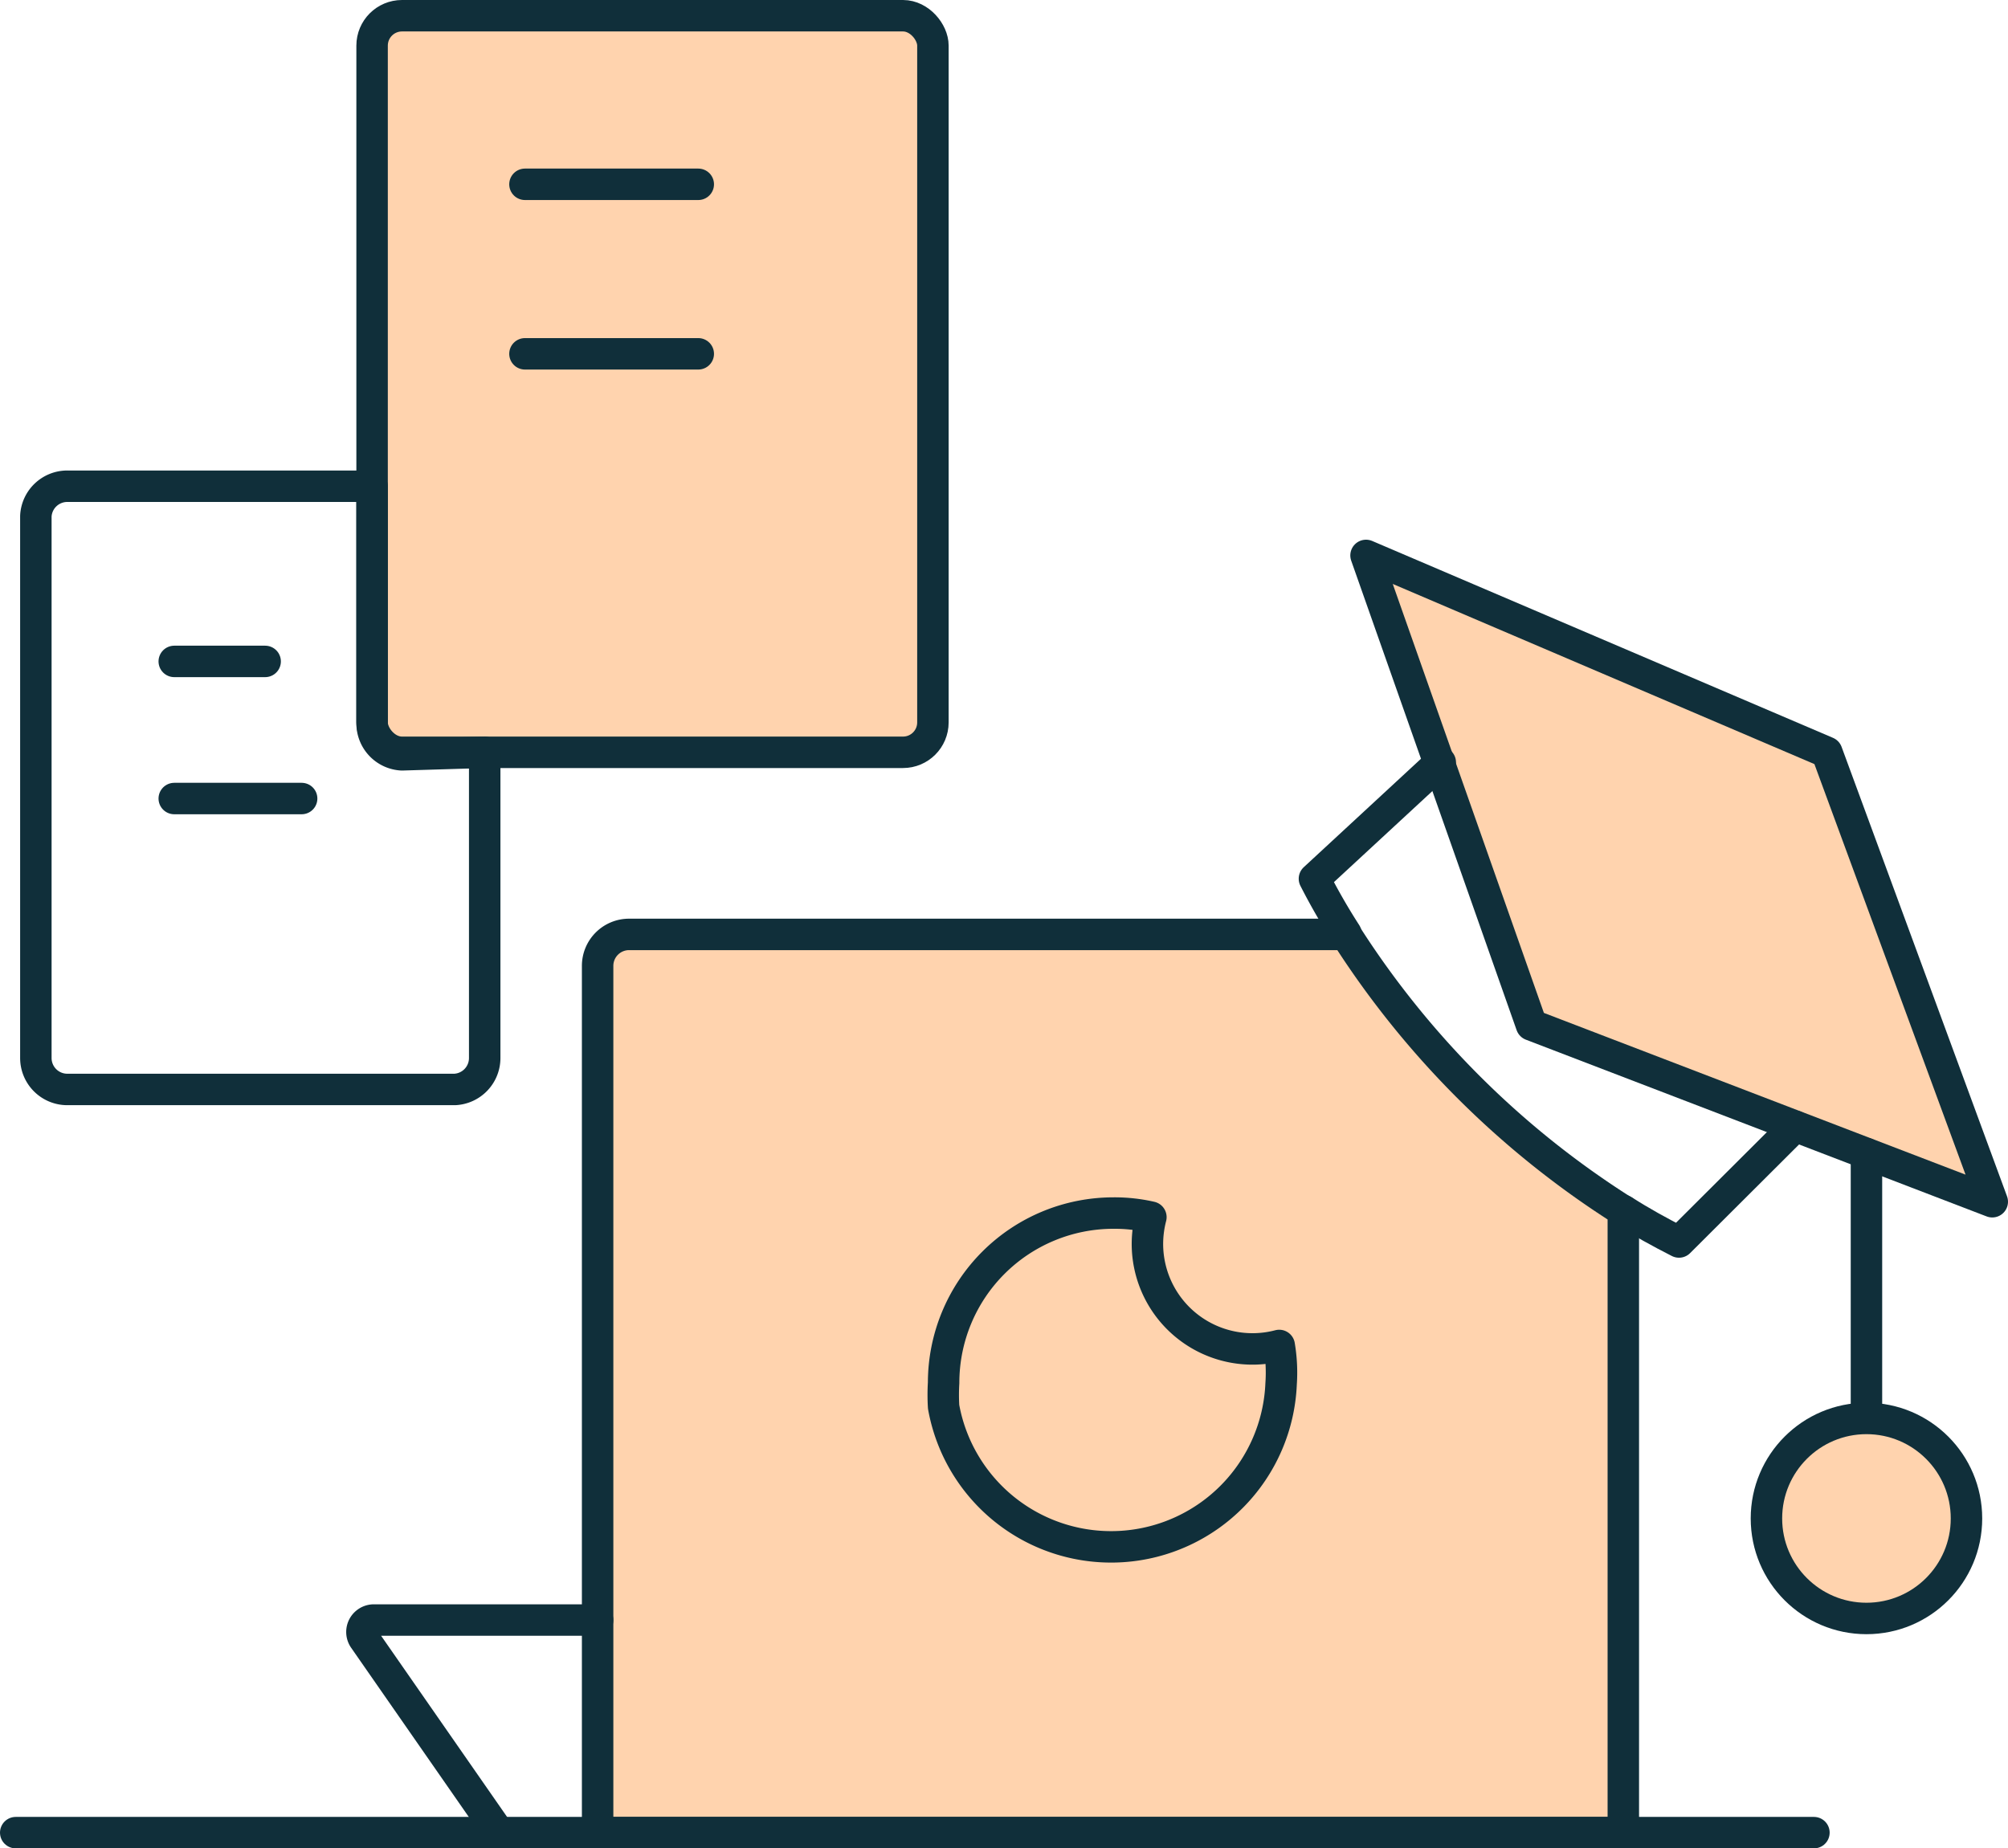 <svg xmlns="http://www.w3.org/2000/svg" viewBox="0 0 63.84 58.77"><defs><style>.cls-1{fill:#ffd3ae;}.cls-2{fill:none;stroke:#102f3a;stroke-linecap:round;stroke-linejoin:round;}</style></defs><g id="Layer_2" data-name="Layer 2"><g id="Layer_1-2" data-name="Layer 1"><rect class="cls-1" x="11.83" y="0.5" width="17.83" height="23.42" rx="0.95"/><rect class="cls-2" x="11.83" y="0.5" width="17.83" height="23.42" rx="0.95"/><path class="cls-2" d="M15.41,23.92v9.72a1,1,0,0,1-.95,1H2.14a1,1,0,0,1-1-1V16.41a1,1,0,0,1,1-.95h9.69V23a1,1,0,0,0,.95,1Z"/><line class="cls-2" x1="16.69" y1="11.25" x2="22.2" y2="11.25"/><line class="cls-2" x1="5.54" y1="21.03" x2="8.43" y2="21.03"/><line class="cls-2" x1="5.54" y1="25.39" x2="9.59" y2="25.39"/><line class="cls-2" x1="16.69" y1="5.86" x2="22.2" y2="5.86"/><path class="cls-1" d="M51.61,38.5V58.27H19V30.71a1,1,0,0,1,1-1H42.79A28.61,28.61,0,0,0,51.61,38.5Z"/><path class="cls-2" d="M51.61,38.5V58.27H19V30.71a1,1,0,0,1,1-1H42.79A28.61,28.61,0,0,0,51.61,38.5Z"/><line class="cls-2" x1="0.5" y1="58.27" x2="57.67" y2="58.27"/><path class="cls-2" d="M19,51.51H11.88a.38.38,0,0,0-.31.59l4.29,6.17"/><polygon class="cls-1" points="43.43 17.66 48.69 32.59 63.34 38.21 58.08 23.92 43.43 17.66"/><polygon class="cls-2" points="43.43 17.66 48.69 32.59 63.34 38.21 58.08 23.92 43.43 17.66"/><path class="cls-2" d="M57.07,35.81h0l-3.69,3.68c-.61-.31-1.21-.64-1.77-1"/><path class="cls-2" d="M42.79,29.68a19.9,19.9,0,0,1-1-1.74l4-3.7"/><line class="cls-2" x1="59.34" y1="36.68" x2="59.34" y2="45.04"/><circle class="cls-1" cx="59.34" cy="48.28" r="3.18"/><circle class="cls-2" cx="59.34" cy="48.28" r="3.18"/><path class="cls-2" d="M30,44.73a6.33,6.33,0,0,1,0-.76,5.4,5.4,0,0,1,5.4-5.4,5.17,5.17,0,0,1,1.19.13,3.41,3.41,0,0,0-.11.85,3.34,3.34,0,0,0,4.19,3.23A5.17,5.17,0,0,1,40.73,44,5.41,5.41,0,0,1,30,44.73Z"/></g></g></svg>